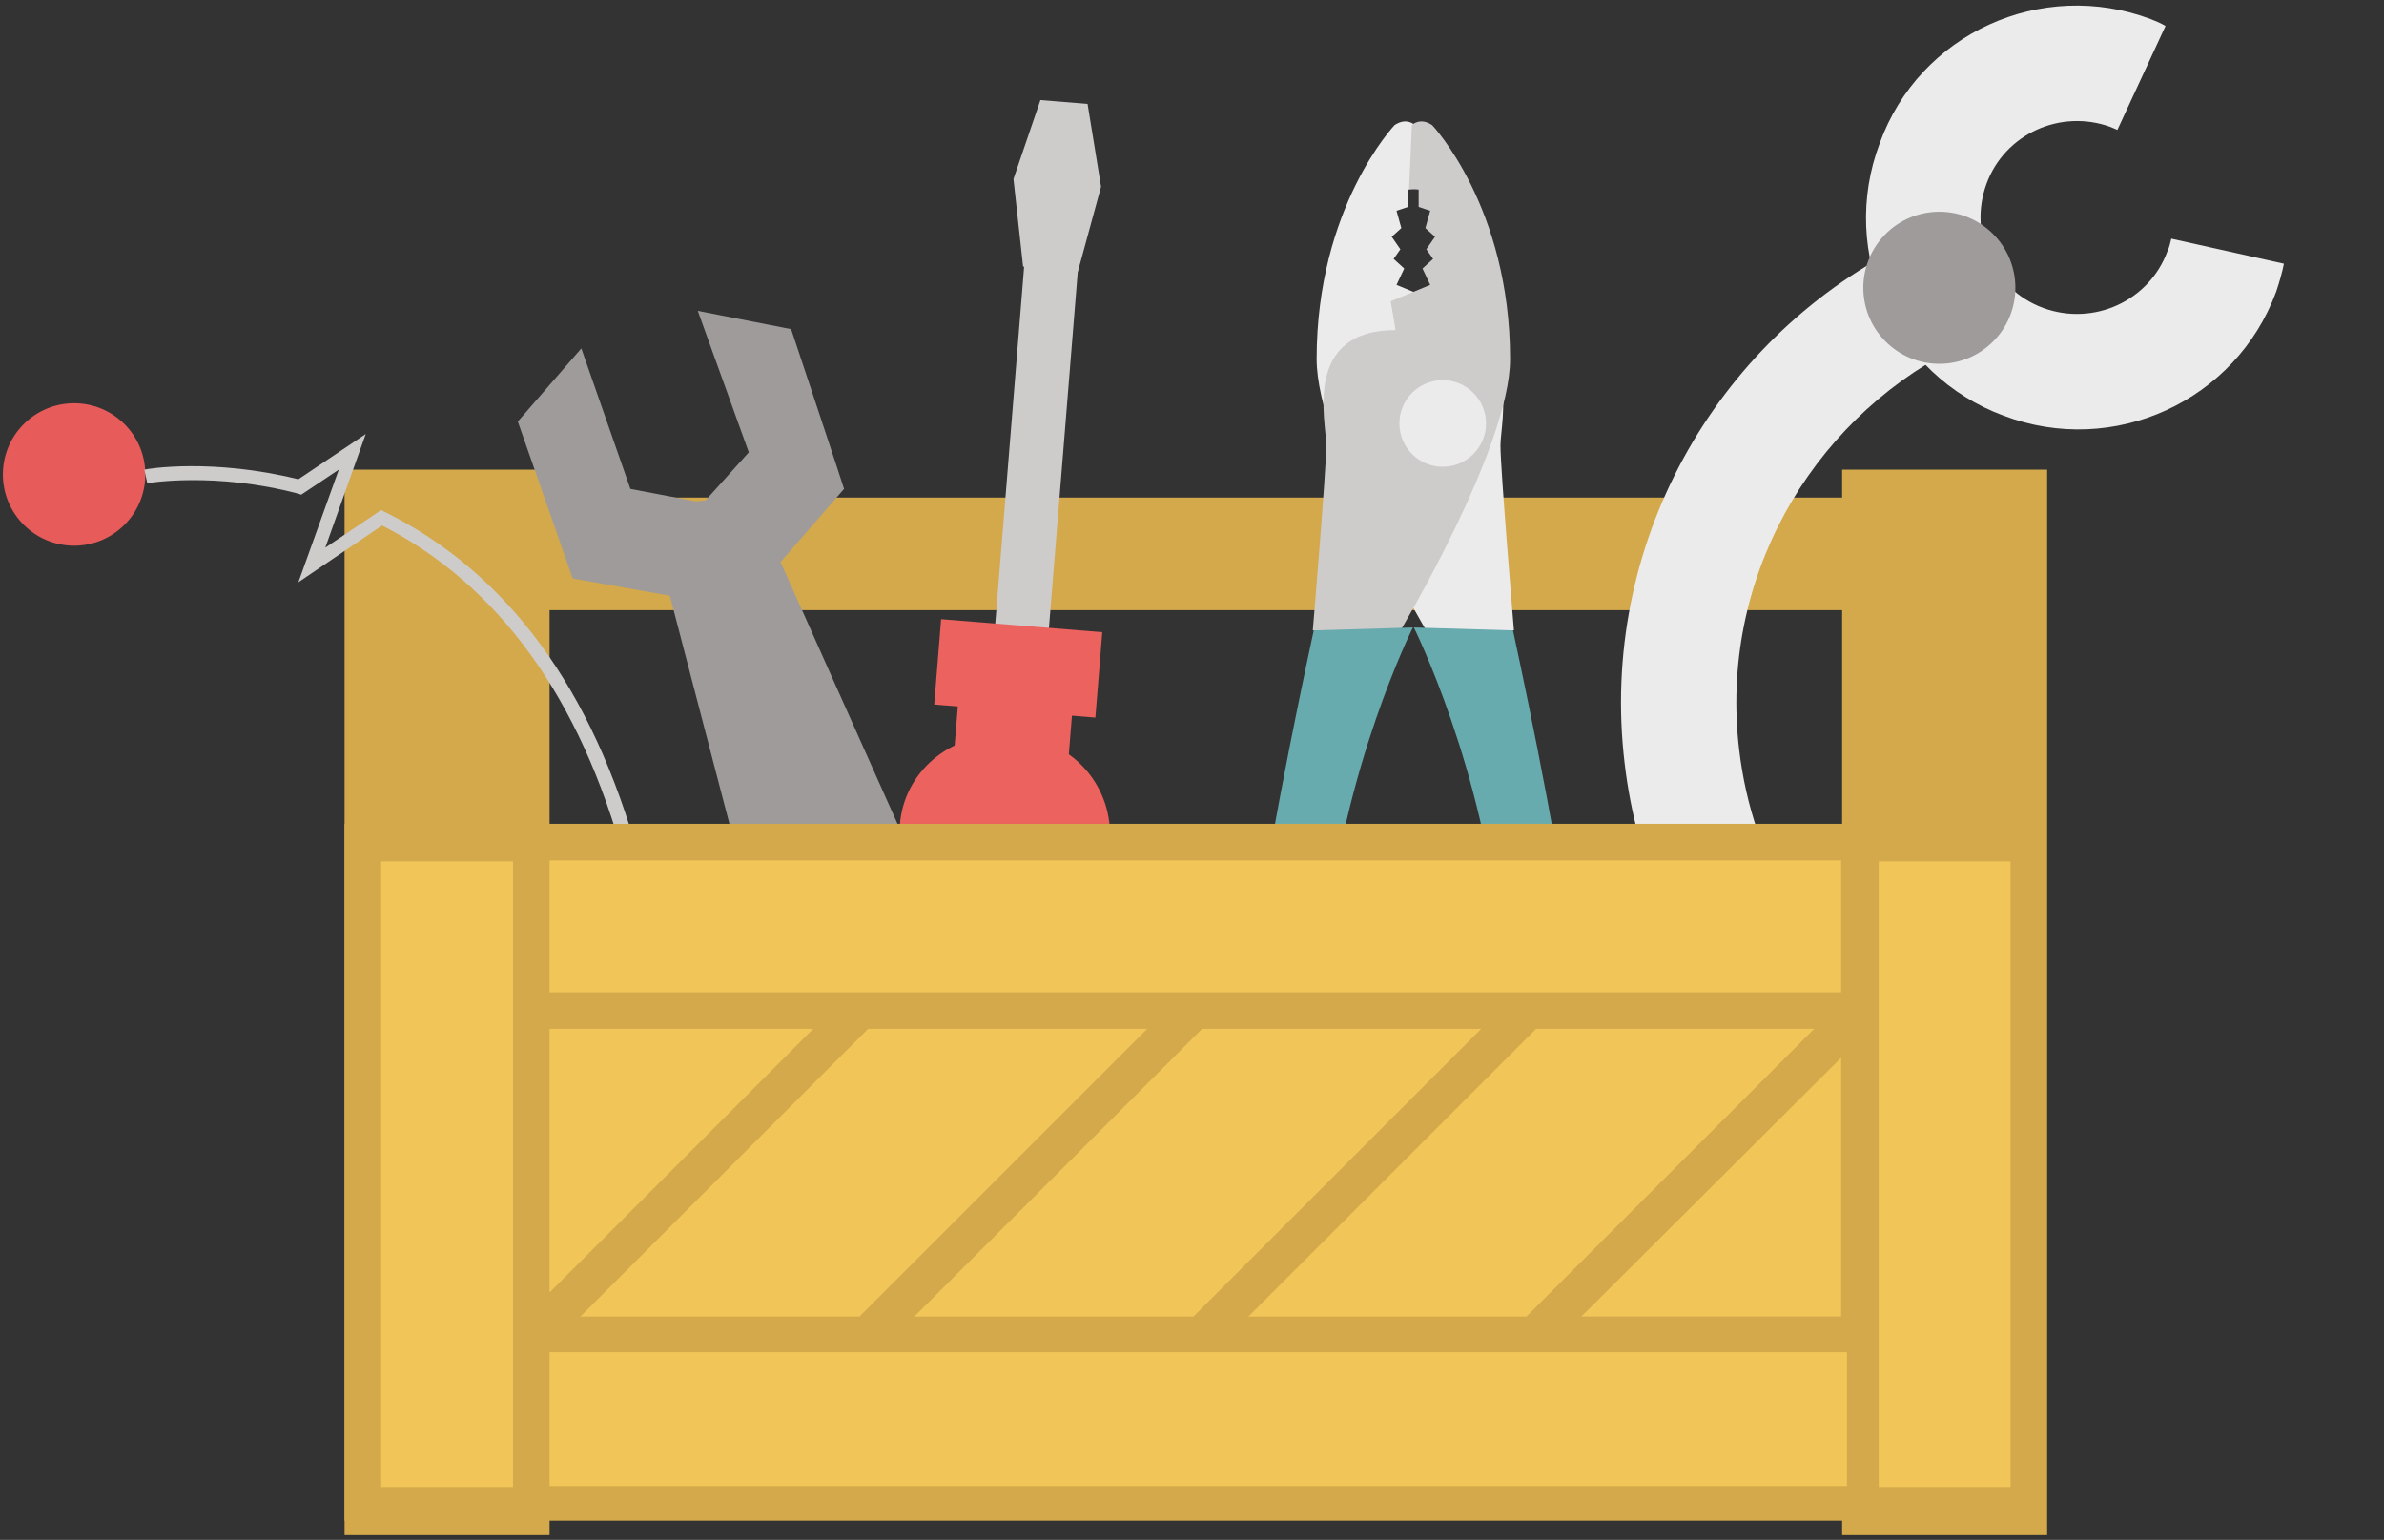 <svg id="toolbox" xmlns="http://www.w3.org/2000/svg" width="247.7" height="160" viewBox="19 21 247.7 160" aria-hidden="true"><rect x="19" y="21" width="247.7" height="160" fill="#333333" stroke="none"/><style>.toolbox0{fill:#d3a94b}.toolbox1{fill:#ecebec}.toolbox2{fill:#68abae}.toolbox3{fill:#cecbcb}.toolbox4{fill:#eb625e}.toolbox5{fill:#9e9b9a}.toolbox6{fill:#e75b5a}.toolbox7{fill:none;stroke:#cecbcb;stroke-miterlimit:10}.toolbox8{fill:#f1c557}</style><path class="toolbox0" d="M71.1 72.7h142.2v11.7H71.1z"/><path class="toolbox1" d="M163.9 34s-8.1 8.5-8.1 24.3c0 9.2 11.5 28.4 11.5 28.4l9-.2s-1.4-16.7-1.4-19.2 2.5-12-7.2-12l.5-3-4.1-1.7.8-1.7-1.1-1 .7-1-.9-1.3 1-.9-.5-1.8 1.2-.4v-1.8l1-.1-.3-6.6c-.1-.1-.9-.8-2.1 0z"/><path class="toolbox2" d="M165.9 86.2l10.3.3s4.8 22 5.7 31.1c1.5 14.7-3.8 30.4-5.5 33.2-1.7 2.9-5.7 1.3-4.8-1.5.9-2.9 4.7-15.7 3.3-30.3-1.7-18.2-9-32.8-9-32.8z"/><path class="toolbox3" d="M167.8 34s8.1 8.5 8.1 24.3c0 9.2-11.5 28.4-11.5 28.4l-9-.2s1.4-16.7 1.4-19.2-2.5-12 7.2-12l-.5-3 4.1-1.7-.8-1.7 1.1-1-.7-1 .9-1.3-1-.9.5-1.8-1.2-.4v-1.8l-1-.1.3-6.6c.1-.1.9-.8 2.1 0z"/><path class="toolbox2" d="M165.8 86.2l-10.3.3s-4.8 22-5.7 31.1c-1.5 14.7 3.8 30.4 5.5 33.2 1.7 2.9 5.7 1.3 4.8-1.5-.9-2.9-4.7-15.7-3.3-30.3 1.7-18.2 9-32.8 9-32.8z"/><circle class="toolbox1" cx="168.9" cy="65" r="4.5"/><path class="toolbox3" d="M127.888 87.465l-5.58-.452 3.202-39.57 5.58.453z"/><path class="toolbox3" d="M131 49.2l-5.7-.5-1-9.1 2.8-8.2 4.9.4 1.4 8.6z"/><path class="toolbox4" d="M132.81 95.56l-16.744-1.355.718-8.87 16.745 1.354zM120.9 149.6l-1.8-.1c-5.5-.4-9.6-5.3-9.2-10.8l2.6-32c.4-5.5 5.3-9.6 10.8-9.2l1.8.1c5.5.4 9.6 5.3 9.2 10.8l-2.6 32c-.4 5.6-5.3 9.7-10.8 9.2z"/><path class="toolbox4" d="M129.884 101.458l-11.86-.96.992-12.26 11.86.96z"/><path class="toolbox1" d="M205.2 115.1c-2.9-4.8-4.8-10.3-5.5-16.2-2.1-17.6 7.3-33.9 22.2-41.6l-5.5-10.6c-19.2 9.8-31.3 30.9-28.6 53.6 1.2 10.2 5.2 19.3 11.1 26.8l6.3-12z"/><path class="toolbox1" d="M239 34.5c-.2-.1-.5-.2-.7-.3-5.2-1.9-11 .7-12.9 5.9s.7 11 5.9 12.9 11-.7 12.9-5.9c.2-.4.3-.9.4-1.3l11.7 2.6c-.2 1-.5 2-.8 2.9-4.2 11.4-16.9 17.2-28.3 12.9-11.4-4.2-17.2-16.9-12.9-28.3 4.1-11.4 16.8-17.2 28.2-12.9.5.2 1 .4 1.5.7l-5 10.8z"/><circle class="toolbox5" cx="220.5" cy="50.9" r="7.9"/><path class="toolbox0" d="M54.8 69.8h21.3v110.7H54.8zM210.4 69.8h21.3v110.7h-21.3z"/><path class="toolbox5" d="M101.2 55.2l-9.7-1.9L96.8 68l-4.5 5-1 .1-6.8-1.3-5.1-14.6-6.6 7.6 5.7 16.3 10.1 1.8 11.8 45.2c1.9 5.3 7.6 7.9 12.5 6.1 5.3-1.9 7.9-7.6 6.1-12.5l-18.9-42.3 6.6-7.6c0-.1-5.5-16.6-5.5-16.6zm9.9 73.1c-2.3.6-4.7-.4-5.3-2.7-.6-2.3.4-4.7 2.7-5.3 2.3-.6 4.7.4 5.3 2.7.5 1.9-.5 4.3-2.7 5.3z"/><circle class="toolbox6" cx="26.7" cy="70.3" r="7.4"/><path class="toolbox3" d="M85.4 110.2c-4.8-17.6-13.7-29.7-26.4-36l-.4-.2-5.8 3.9L57 66.1l-7 4.7c-8.9-2.2-15.7-1.1-16-1l.3 1.4c.1 0 7-1.2 15.7 1.1l.3.1 3.9-2.6L50 81.5l8.7-5.9c12.1 6.2 20.6 17.9 25.2 34.9l1.5-.3z"/><path class="toolbox0" d="M54.8 106.6h176.8V179H54.8z"/><path class="toolbox8" d="M76.1 110.4h134.2v13.7H76.1zM58.6 110.5h13.7v65H58.6zM76.1 161.5h134.8v13.9H76.1zM109.2 127.9l-29.9 29.9h29l29.9-29.9zM76.1 127.9v27.4l27.4-27.4zM210.3 130.9l-27 26.9h27zM178.6 127.9l-29.9 29.9h28.9l29.9-29.9zM143.9 127.9L114 157.8h29l29.9-29.9zM214.2 110.5h13.7v65h-13.7z"/></svg>